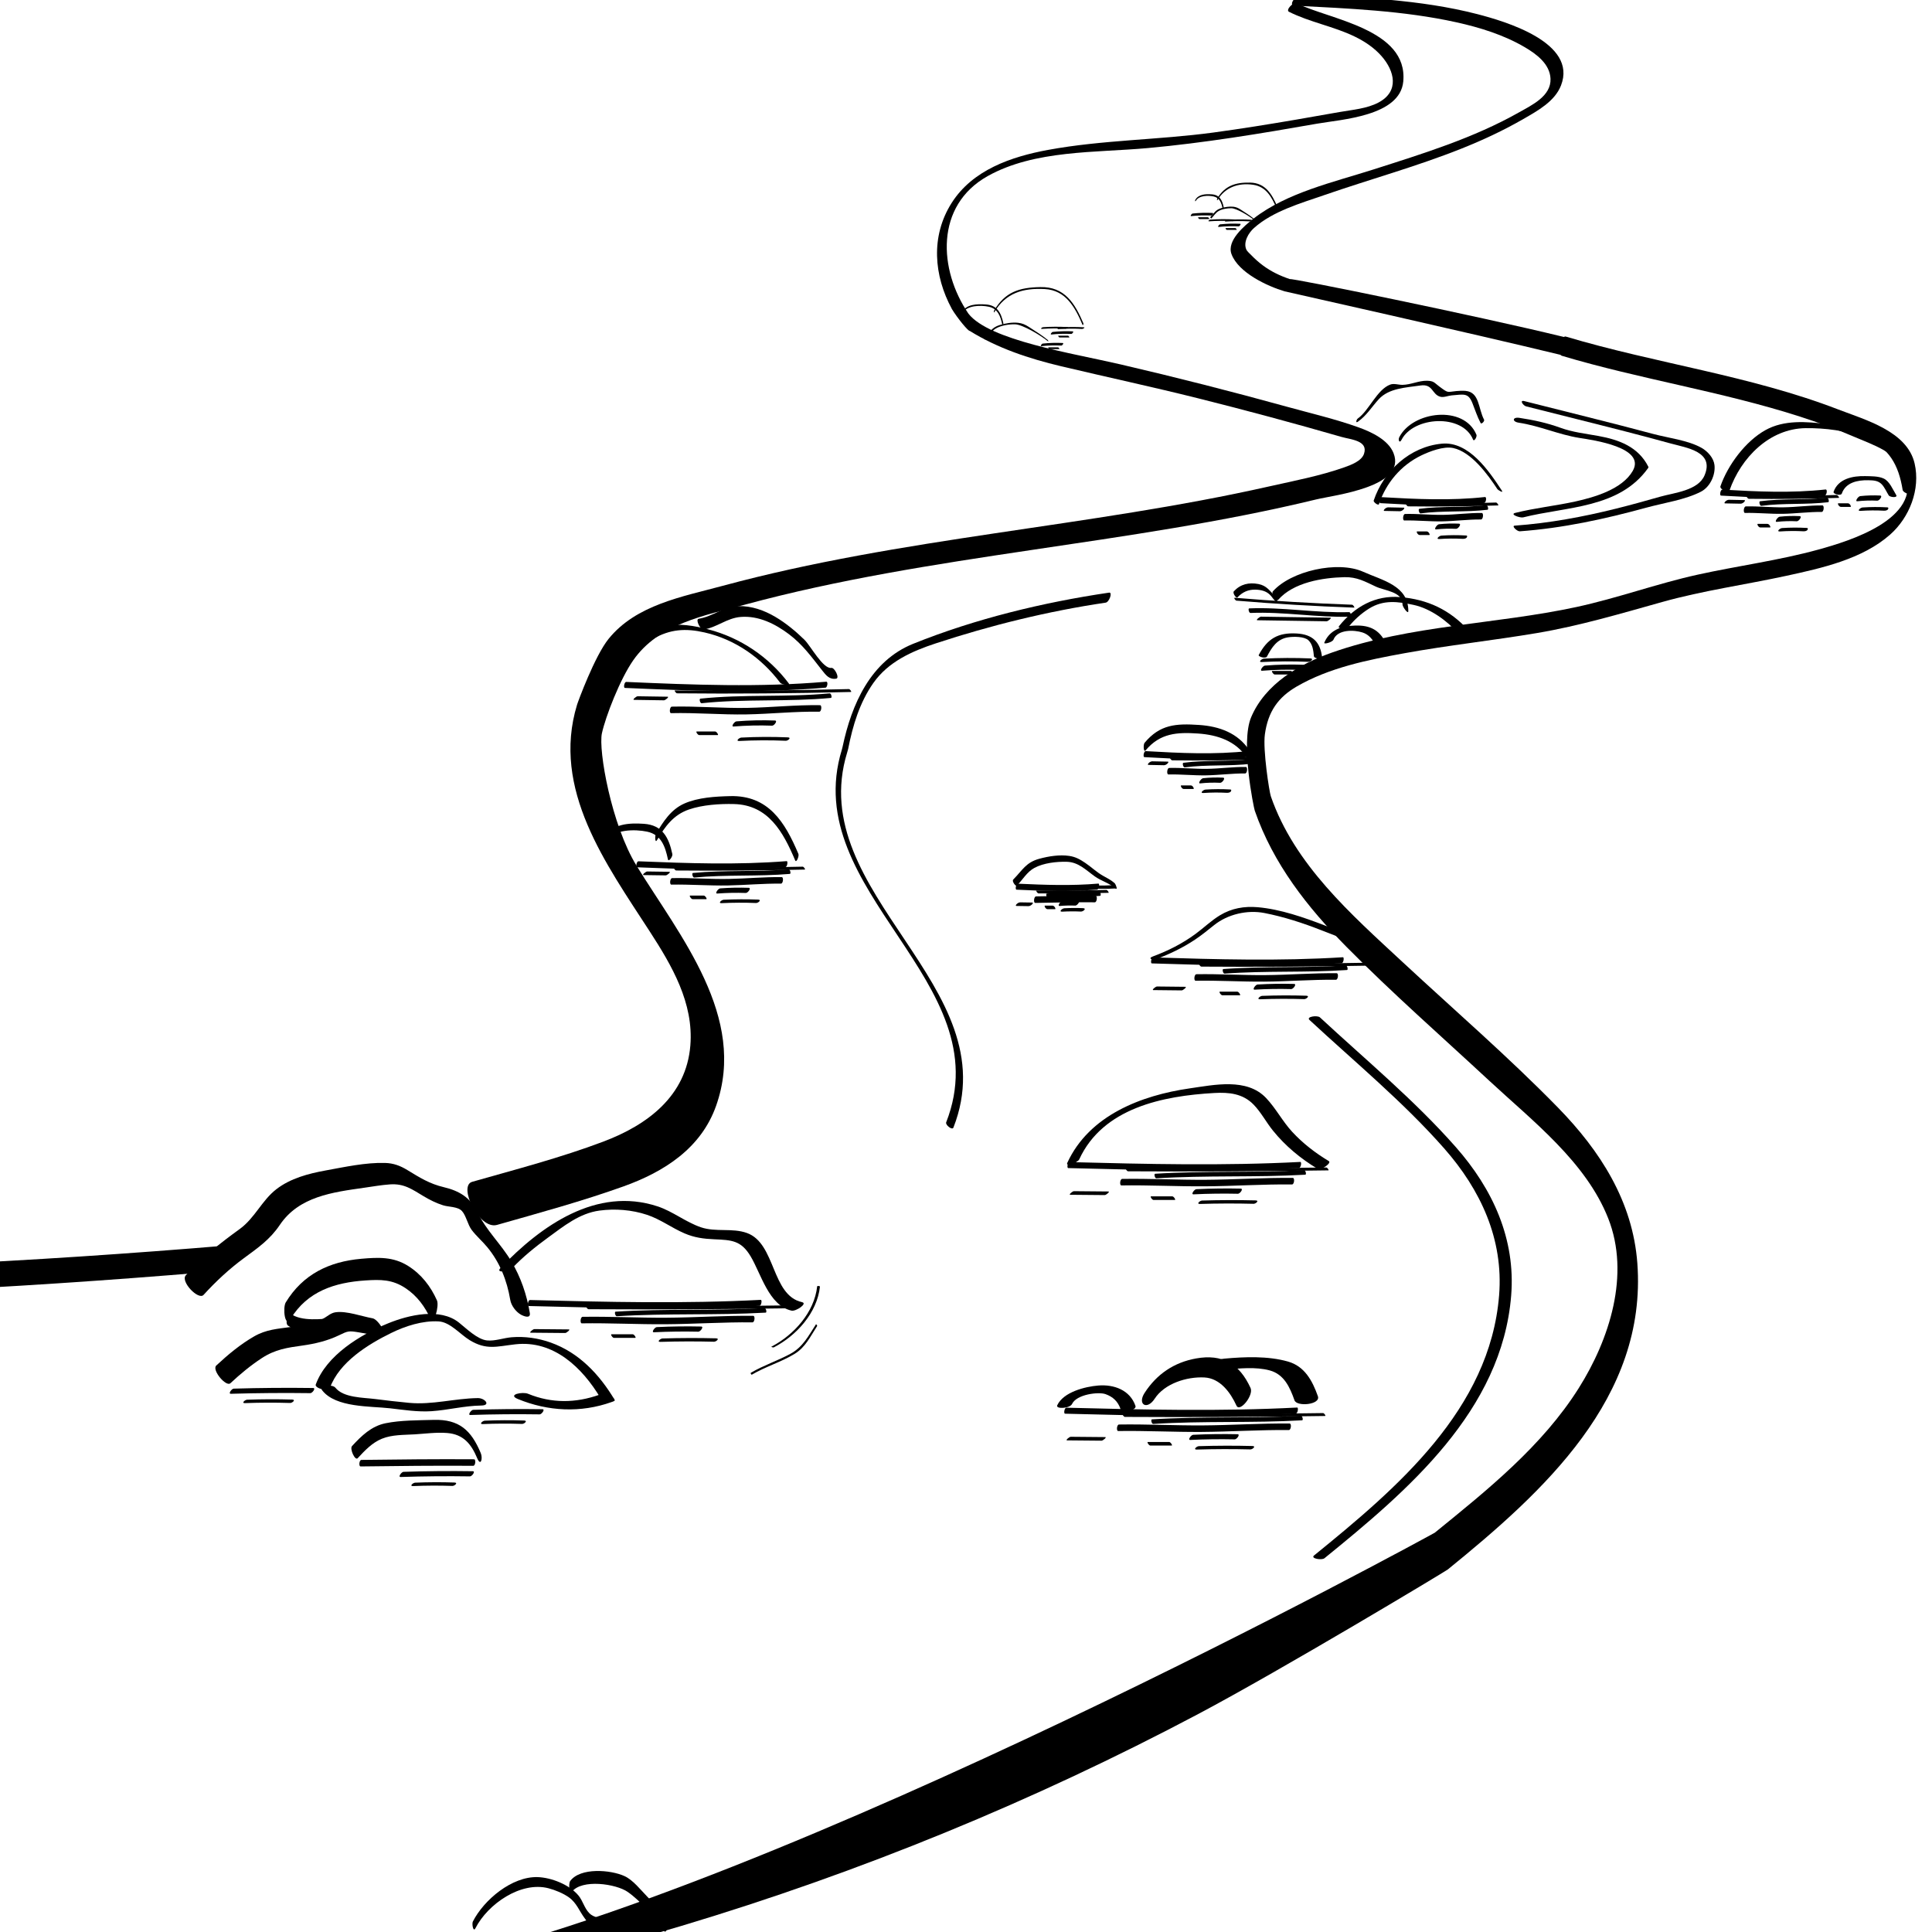 <?xml version="1.0" encoding="utf-8"?>
<!-- Generator: Adobe Illustrator 23.0.1, SVG Export Plug-In . SVG Version: 6.00 Build 0)  -->
<svg version="1.1" xmlns="http://www.w3.org/2000/svg" xmlns:xlink="http://www.w3.org/1999/xlink" x="0px" y="0px"
	 viewBox="0 0 566.93 566.93" enable-background="new 0 0 566.93 566.93" xml:space="preserve">
<g id="Layer_4">
	<path d="M239.792,377.48c-0.825,7.625-6.867,14.279-13.388,17.662c-0.24,0.124,0.503,0.316,0.689,0.219
		c6.604-3.426,12.68-10.091,13.514-17.801C240.63,377.351,239.815,377.265,239.792,377.48L239.792,377.48z"/>
	<path d="M239.417,388.643c-2.235,3.426-3.79,6.638-7.565,8.669c-3.764,2.025-7.837,3.351-11.53,5.528
		c-0.161,0.095,0.145,0.637,0.302,0.544c4.015-2.367,8.566-3.673,12.536-6.095c3.224-1.967,4.614-5.097,6.609-8.156
		C239.869,388.981,239.523,388.481,239.417,388.643L239.417,388.643z"/>
</g>
<g id="Layer_7">
	<g>
		<g>
			<path d="M379.944,0.524c0.145,0-0.095-0.436-0.26-0.436C379.539,0.088,379.779,0.524,379.944,0.524L379.944,0.524z"/>
		</g>
	</g>
	<path d="M447.827,119.244c9.841,2.509,19.706,4.923,29.538,7.463c4.269,1.103,8.531,2.229,12.781,3.401
		c4.76,1.313,13.022,2.376,10.035,9.397c-1.911,4.493-8.929,5.077-13.039,6.253c-4.252,1.216-8.516,2.396-12.807,3.469
		c-9.824,2.456-19.755,4.292-29.862,5.023c-1.025,0.074,0.736,1.712,1.494,1.657c12.644-0.915,24.987-3.607,37.191-6.953
		c5.015-1.375,11.385-2.288,15.997-4.688c2.634-1.371,4.293-4.864,3.944-7.828c-0.243-2.063-1.997-3.999-3.78-5.011
		c-3.949-2.242-9.854-2.92-14.243-4.098c-12.546-3.366-25.174-6.416-37.76-9.625C445.746,117.305,446.965,119.025,447.827,119.244
		L447.827,119.244z"/>
	<path d="M445.671,124.037c6.183,0.931,11.707,3.509,17.84,4.475c3.881,0.612,19.623,2.766,15.583,9.712
		c-3.107,5.341-11.205,7.687-16.749,8.914c-5.869,1.3-11.865,1.898-17.701,3.364c-1.745,0.439,1.427,1.539,2.315,1.316
		c12.842-3.227,28.172-2.567,36.682-14.488c0.098-0.116,0.114-0.242,0.048-0.378c-2.948-5.849-8.585-7.925-14.707-9.033
		c-3.803-0.688-7.464-1.075-11.115-2.404c-3.91-1.424-7.906-2.281-12.016-2.9C443.816,122.309,443.626,123.729,445.671,124.037
		L445.671,124.037z"/>
	<path d="M384.261,299.3c13.277,12.313,27.534,24.078,39.518,37.689c10.714,12.168,17.442,26.63,16.122,43.123
		c-2.68,33.484-30.077,56.663-54.308,76.334c-1.101,0.894,2.262,1.455,3.053,0.812c24.469-19.863,52.095-43.317,54.799-77.114
		c1.33-16.618-5.432-31.262-16.245-43.538c-12.102-13.74-26.468-25.633-39.871-38.063
		C386.595,297.863,383.192,298.309,384.261,299.3L384.261,299.3z"/>
	<path d="M561.829,136.005c-2.184-9.461-14.506-12.804-22.421-15.855c-25.817-9.954-53.51-13.486-79.938-21.385
		c-0.188-0.056-0.375-0.007-0.554,0.115c-26.424-6.437-80.161-17.389-80.404-16.974c-2.833-0.944-5.51-2.217-7.93-4.022
		c-1.204-0.898-2.343-1.904-3.383-2.987c-0.436-0.454-1.234-1.117-1.488-1.698c-0.922-2.112,0.588-4.802,2.277-6.305
		c5.574-4.955,13.709-7.253,20.613-9.645c13.398-4.642,27.105-8.394,40.288-13.652c6.232-2.486,12.32-5.324,18.134-8.678
		c4.115-2.374,9.213-5.139,11.041-9.843c4.883-12.564-16.28-18.794-24.624-20.946c-16.662-4.296-34.42-4.883-51.523-5.784
		c-1.392-0.073-4.085,3.205-2.097,3.31c15.77,0.831,32.014,1.46,47.479,4.87c6.936,1.529,14.01,3.72,20.165,7.342
		c3.386,1.992,7.346,4.9,7.522,9.243c0.206,5.073-5.42,7.701-9.236,9.859c-13.388,7.57-28.211,12.118-42.786,16.778
		c-11.555,3.695-25.325,6.77-35.064,14.355c-2.717,2.116-7.994,6.512-6.525,10.469c2.027,5.461,10.533,9.419,15.603,10.922
		c0.238,0.071,54.555,12.219,80.935,18.629c0.103,0.125,0.221,0.226,0.374,0.272c23.066,6.895,46.998,10.483,69.927,17.862
		c5.332,1.716,10.601,3.638,15.745,5.859c5.355,2.312,13.14,4.733,15.231,10.797c4.626,13.42-16.428,19.83-25.564,22.347
		c-11.673,3.216-23.707,4.774-35.515,7.384c-11.977,2.648-23.521,6.891-35.515,9.478c-23.656,5.101-48.739,5.287-71.705,13.355
		c-9.586,3.368-19.629,9.212-23.756,19c-3.162,7.5,0.762,26.521,1.066,27.399c5.387,15.559,15.439,28.357,26.89,39.948
		c13.466,13.632,27.947,26.329,41.984,39.366c12.664,11.762,28.305,23.763,34.841,40.325c6.515,16.51,0.378,35.497-8.639,49.812
		c-10.723,17.021-26.821,29.903-42.253,42.433c-0.211,0.172-191.253,104.917-297.249,127.336
		c-30.301,6.409-60.94,11.069-91.77,14.01c-2.38,0.227-2.478,1.474-0.965,3.011c1.696,1.722,5.624,2.788,7.998,2.562
		c109.137-10.412,215.809-42.437,312.683-93.771c24.37-12.914,72.417-41.783,73.122-42.356
		c27.93-22.678,58.556-50.349,55.621-89.884c-1.346-18.125-10.893-32.963-23.294-45.659c-14.52-14.866-30.372-28.563-45.595-42.702
		c-15.114-14.038-31.711-28.571-38.654-48.624c-0.465-1.342-2.376-13.657-1.753-18.183c0.917-6.667,3.866-10.863,9.323-14.034
		c9.558-5.554,20.868-7.82,31.617-9.777c12.911-2.351,25.972-3.741,38.909-5.925c12.574-2.123,24.571-5.709,36.824-9.133
		c11.987-3.349,24.305-5.042,36.448-7.681c10.317-2.242,22.198-4.874,30.338-12.061
		C560.337,151.846,563.579,143.583,561.829,136.005z"/>
	<g>
		<path d="M289.852,51.661c13.772-7.699,31.679-6.819,46.931-8.207c16.667-1.517,33.19-4.258,49.664-7.156
			c7.172-1.262,24.388-2.193,25.332-12.39c1.43-15.438-21.759-18.169-31.338-22.966c-0.891-0.446-3.262,1.989-2.207,2.517
			c6.174,3.092,13.067,4.254,19.261,7.254c2.969,1.438,5.745,3.288,7.93,5.782c3.777,4.31,5.282,10.263-0.872,13.567
			c-3.43,1.841-7.775,2.158-11.55,2.828c-4.201,0.745-8.402,1.487-12.607,2.207c-8.085,1.383-16.184,2.689-24.312,3.791
			c-16.118,2.185-32.616,2.157-48.606,5.113c-10.753,1.988-22.059,5.854-28.218,15.541c-6.237,9.809-5.201,21.41,0.029,31.059
			c-0.004,0.002-0.009,0.003-0.013,0.004c1.723,2.853,4.907,6.658,5.284,6.496c8.203,5.085,17.324,8.118,26.806,10.37
			c13.386,3.179,26.834,6.063,40.184,9.405c14.109,3.532,28.155,7.314,42.13,11.343c2.68,0.773,7.894,1.038,6.578,4.95
			c-0.711,2.112-3.759,3.246-5.692,3.935c-7.082,2.524-14.814,3.981-22.137,5.632c-53.052,11.957-107.807,14.956-160.391,29.179
			c-11.841,3.203-25.354,5.535-33.451,15.555c-4.082,5.052-8.985,18.446-9.254,19.326c-7.571,24.812,8.536,46.768,21.311,66.498
			c6.527,10.081,12.953,21.025,11.932,33.515c-1.209,14.798-12.537,23.28-25.492,28.172c-12.531,4.731-25.663,8.153-38.532,11.815
			c-4.215,1.199,2.036,14.137,7.285,12.644c12.41-3.531,24.963-6.944,37.118-11.299c11.945-4.28,22.771-11.185,27.182-23.656
			c9.212-26.041-10.596-49.763-23.334-70.423c-7.396-11.995-11.259-33.945-10.177-38.882s5.298-15.838,9.181-21.41
			c7.521-10.791,20.887-13.123,32.842-16.357c27.426-7.418,55.549-11.778,83.614-15.96c28.121-4.191,56.33-8.197,83.989-14.905
			c5.375-1.303,26.61-3.657,22.665-13.597c-1.551-3.909-6.546-6.21-10.213-7.53c-6.811-2.451-13.996-4.116-20.972-6.045
			c-16.199-4.479-32.49-8.625-48.859-12.436c-14.242-3.316-38.56-7.066-44.685-14.892C275.4,79.166,274.326,60.341,289.852,51.661z"
			/>
		<path d="M67.243,365.438c-58.281,4.889-116.756,7.764-175.247,7.964c-2.534,0.009-5.374,2.205-6.894,4.079
			c-0.923,1.139-2.397,3.807,0.218,3.798c58.491-0.2,116.966-3.075,175.247-7.964c2.606-0.219,5.282-2.091,6.894-4.079
			C68.269,368.24,69.923,365.213,67.243,365.438z"/>
	</g>
	<path d="M325.465,173.902c-19.428,2.866-39.319,7.686-57.511,15.017c-12.487,5.032-18.071,17.759-20.705,30.224
		c-0.097,0.445-0.16,0.668-0.218,0.857c-12.823,41.789,46.807,68.013,30.619,109.345c-0.293,0.747,1.777,2.42,2.125,1.533
		c16.305-41.63-43.938-68.491-31.181-110.065c0.066-0.215,0.273-0.937,0.299-1.07c1.318-6.787,3.372-13.611,7.389-19.328
		c4.368-6.214,11.27-9.305,18.273-11.609c16.164-5.321,33.067-9.481,49.897-11.963C325.516,176.685,326.533,173.745,325.465,173.902
		z"/>
</g>
<g id="Layer_3">
	<path d="M59.73,379.981c3.609-3.961,7.514-7.595,11.833-10.776c4.101-3.02,7.649-5.456,10.531-9.74
		c5.633-8.37,15.468-9.605,24.743-10.926c2.514-0.358,5.06-0.812,7.593-0.99c4.151-0.291,6.452,1.423,9.894,3.482
		c1.798,1.076,3.68,2.016,5.681,2.648c1.766,0.558,4.309,0.349,5.554,1.689c1.19,1.282,1.708,4.039,2.857,5.554
		c1.375,1.813,3.125,3.298,4.573,5.049c3.678,4.447,5.795,9.803,6.739,15.46c0.28,1.677,1.643,3.5,3.122,4.337
		c0.76,0.431,2.924,1.332,2.62-0.493c-0.895-5.364-2.629-10.45-5.415-15.137c-3.052-5.133-7.344-9.015-9.922-14.39
		c-2.078-4.334-5.364-6.302-9.865-7.371c-4.253-1.01-7.035-2.786-10.727-5.032c-2.095-1.275-4.059-2.02-6.559-2.09
		c-5.708-0.159-11.846,1.194-17.452,2.213c-5.032,0.915-10.293,2.303-14.415,5.481c-4.312,3.325-6.299,8.462-10.811,11.727
		c-5.712,4.134-11.011,8.312-15.781,13.547C52.867,376.04,58.237,381.618,59.73,379.981L59.73,379.981z"/>
	<path d="M85.315,386.948c4.889-8.026,12.936-10.618,21.877-11.209c4.485-0.297,7.969-0.333,11.906,2.328
		c3.319,2.243,5.634,5.373,7.246,9c0.918,2.066,2.601-3.848,1.877-5.476c-1.834-4.128-4.612-7.697-8.47-10.119
		c-4.357-2.735-8.718-2.53-13.695-2.098c-9.469,0.822-17.182,4.555-22.209,12.809C82.943,383.666,83.527,389.883,85.315,386.948
		L85.315,386.948z"/>
	<path d="M84.481,388.97c3.571,2.58,9.349,1.751,13.468,1.464c1.131-0.079,1.256-3.739,0.34-3.675
		c-3.885,0.271-9.721,1.14-13.093-1.297C84.363,384.861,83.608,388.339,84.481,388.97L84.481,388.97z"/>
	<path d="M67.61,405.898c2.882-2.684,5.913-5.21,9.214-7.368c3.923-2.564,7.467-3.073,11.986-3.7
		c3.636-0.504,7.344-1.396,10.643-2.995c2.683-1.3,2.88-1.362,5.932-0.85c2.183,0.366,4.36,0.773,6.539,1.16
		c2.422,0.43-0.855-4.988-2.571-5.293c-3.161-0.562-7.603-2.221-10.842-1.784c-1.576,0.212-2.503,1.319-3.909,1.994
		c-2.69,1.292-6.331,1.926-9.259,2.332c-3.929,0.545-7.234,0.73-10.747,2.744c-4.06,2.328-7.719,5.384-11.132,8.562
		C62.071,401.998,66.346,407.075,67.61,405.898L67.61,405.898z"/>
	<path d="M96.816,407.257c2.753-7.546,11.1-12.736,18-16.114c4.183-2.048,9.171-3.65,13.885-3.388
		c3.392,0.188,6.293,3.787,9.153,5.522c4.894,2.968,7.885,1.827,13.351,1.204c11.253-1.284,19.669,6.833,25.019,15.783
		c0.675,1.129,4.642,1.355,4.123,0.487c-4.432-7.413-10.407-13.801-18.706-16.772c-3.677-1.316-7.604-1.886-11.498-1.572
		c-2.374,0.192-4.908,1.179-7.257,0.929c-2.799-0.298-6.003-3.465-8.195-5.221c-5.544-4.439-14.744-2.272-20.835,0.22
		c-8.103,3.316-18.069,9.357-21.202,17.943C92.26,407.352,96.355,408.519,96.816,407.257L96.816,407.257z"/>
	<path d="M94.567,408.018c4.022,5.081,14.109,4.578,19.865,5.234c4.007,0.457,8.149,1.123,12.192,0.851
		c4.92-0.33,9.602-1.594,14.592-1.661c2.948-0.039,1.038-2.21-1.002-2.183c-6.79,0.091-13.387,2.036-20.143,1.395
		c-3.349-0.318-6.693-0.698-10.03-1.127c-3.428-0.441-9.257-0.331-11.626-3.323C97.565,406.131,93.322,406.446,94.567,408.018
		L94.567,408.018z"/>
	<path d="M151.967,410.532c8.845,3.638,18.44,4.121,27.489,0.894c2.702-0.963-2.098-2.674-3.501-2.174
		c-7.009,2.5-14.068,2.595-21.014-0.263C153.347,408.335,148.769,409.217,151.967,410.532L151.967,410.532z"/>
	<path d="M139.51,565.826c3.617-7.098,13.337-13.865,21.476-11.721c1.911,0.503,4.307,1.473,5.982,2.679
		c2.261,1.627,3.034,4.033,4.605,6.117c0.537,0.712,0.942,1.427,1.691,1.969c1.302,0.944,2.872,0.555,4.179,1.4
		c0.655,0.423,1.043-2.204,0.351-2.651c-1.665-1.076-3.382-0.708-4.893-2.243c-1.425-1.447-1.855-3.576-3.147-5.141
		c-2.61-3.163-7.952-5.299-12.029-5.412c-7.498-0.209-15.707,6.635-18.971,13.04C138.424,564.508,138.853,567.114,139.51,565.826
		L139.51,565.826z"/>
	<path d="M167.781,555.178c2.904-3.884,13.026-2.381,16.404-0.017c4.043,2.829,7.808,7.499,10.669,11.451
		c0.771,1.065,1.479-2.359,0.924-3.125c-1.784-2.464-3.718-4.764-5.849-6.938c-1.928-1.968-4.167-4.883-6.684-6.029
		c-4.095-1.863-12.918-2.576-15.914,1.431C166.774,552.696,167.04,556.169,167.781,555.178L167.781,555.178z"/>
	<path d="M104.959,427.899c2.069-2.233,4.237-4.547,7.111-5.717c2.995-1.219,6.439-1.092,9.62-1.285
		c3.124-0.189,6.399-0.65,9.527-0.395c4.729,0.386,7.044,3.163,8.809,7.387c1.068,2.556,1.699,0.063,1.045-1.5
		c-2.792-6.682-6.33-9.956-13.821-9.735c-4.561,0.135-9.623,0.073-14.099,0.983c-4.187,0.851-7.051,3.673-9.85,6.694
		C102.545,425.147,104.197,428.721,104.959,427.899L104.959,427.899z"/>
	<path d="M150.317,372.108c3.185-3.326,6.713-6.193,10.429-8.9c4.656-3.391,9.272-7.181,15.163-7.972
		c4.627-0.621,9.527-0.227,13.956,1.243c3.955,1.312,7.233,3.829,11.031,5.458c2.88,1.235,5.589,1.59,8.692,1.721
		c5.175,0.22,7.872,0.358,10.646,4.951c3.087,5.11,5.347,14.511,12.049,15.989c1.256,0.277,4.818-2.103,3.071-2.488
		c-9.058-1.997-7.637-17.21-16.161-20.294c-4.304-1.557-9.108-0.192-13.487-1.671c-4.494-1.518-8.234-4.663-12.769-6.154
		c-17.884-5.878-34.171,5.668-46.058,18.083C145.248,373.777,149.437,373.027,150.317,372.108L150.317,372.108z"/>
	<path d="M192.797,246.521c2.377-4.024,4.812-7.417,9.381-8.986c3.992-1.37,9.05-1.7,13.207-1.593
		c10.068,0.259,14.428,8.183,17.963,16.552c0.347,0.822,1.198-1.307,0.94-1.92c-3.96-9.376-8.809-17.234-20.021-16.96
		c-4.359,0.106-9.427,0.399-13.444,2.171c-3.951,1.743-6.23,5.337-8.347,8.922C192.161,245.24,192.174,247.576,192.797,246.521
		L192.797,246.521z"/>
	<path d="M178.047,246.812c1.973-3.549,8.365-3.503,11.839-2.769c4.157,0.878,5.32,4.386,6.112,8.115
		c0.197,0.925,1.446-0.828,1.3-1.517c-1.042-4.904-2.907-8.531-8.358-8.902c-4.303-0.292-9.324-0.063-11.635,4.093
		C176.804,246.734,177.318,248.124,178.047,246.812L178.047,246.812z"/>
	<path d="M291.766,91.618c3.36-5.643,8.409-7.144,14.811-6.795c6.204,0.338,8.908,5.384,11.109,10.557
		c0.087,0.206,0.3-0.327,0.235-0.48c-2.535-5.958-5.53-10.781-12.597-10.657c-6.323,0.111-10.381,1.453-13.638,6.922
		C291.607,91.298,291.609,91.882,291.766,91.618L291.766,91.618z"/>
	<path d="M282.345,91.963c1.34-2.41,5.404-2.457,7.784-1.958c2.687,0.563,3.462,2.828,3.974,5.24
		c0.049,0.231,0.362-0.207,0.325-0.379c-0.646-3.039-1.773-5.3-5.159-5.53c-2.563-0.174-5.719-0.118-7.11,2.382
		C282.035,91.943,282.163,92.291,282.345,91.963L282.345,91.963z"/>
	<path d="M314.577,411.994c1.332-2.855,7.766-3.62,9.807-2.903c2.218,0.779,3.668,2.159,4.435,4.394
		c0.487,1.418,4.81,0.336,4.378-0.923c-1.603-4.671-6.308-6.369-10.925-5.99c-3.878,0.318-10.221,1.911-12.028,5.785
		C309.682,413.561,313.964,413.308,314.577,411.994L314.577,411.994z"/>
	<path d="M338.815,410.462c2.915-4.491,9.432-6.514,14.583-6.26c4.621,0.227,7.658,4.377,9.432,8.263
		c0.966,2.117,5.107-3.037,4.135-5.167c-3.278-7.181-8.326-10.047-16.005-8.669c-6.457,1.159-11.52,4.605-15.076,10.086
		C333.656,412.147,336.598,413.878,338.815,410.462L338.815,410.462z"/>
	<path d="M359.432,401.927c4.179-0.377,9.082-0.906,13.169,0.213c4.217,1.154,5.909,4.952,7.256,8.771
		c0.689,1.955,7.745,1.295,6.867-1.195c-1.607-4.558-3.884-8.786-8.766-10.176c-5.875-1.673-12.67-1.402-18.682-0.859
		C355.073,399.06,355.121,402.316,359.432,401.927L359.432,401.927z"/>
	<path d="M298.386,259.89c1.714-1.745,2.958-4.03,5.153-5.212c2.695-1.452,6.49-1.872,9.508-1.792
		c3.415,0.09,5.603,2.423,8.212,4.284c1.931,1.377,4.195,1.922,6.035,3.504c0.794,0.683,0.139-1.219-0.255-1.558
		c-1.078-0.927-2.109-1.42-3.352-2.117c-1.918-1.075-3.488-2.628-5.272-3.818c-1.528-1.02-2.792-1.745-4.671-2.022
		c-2.808-0.414-5.972,0.085-8.723,0.827c-3.968,1.07-4.927,3.298-7.7,6.12C296.859,258.576,298.06,260.221,298.386,259.89
		L298.386,259.89z"/>
	<path d="M289.06,99.616c1.048-1.067,1.835-2.423,3.125-3.204c1.503-0.909,3.899-1.285,5.645-1.249
		c2.252,0.047,7.637,3.294,9.691,4.992c0.203,0.168,0.037-0.306-0.064-0.39c-1.671-1.382-3.725-2.654-5.523-3.815
		c-1.049-0.677-1.942-1.094-3.2-1.23c-1.715-0.185-3.741,0.146-5.4,0.663c-2.334,0.727-2.89,2.105-4.541,3.785
		C288.678,99.288,288.979,99.699,289.06,99.616L289.06,99.616z"/>
	<path d="M357.247,58.721c2.243-3.733,6.06-5.112,10.399-4.516c3.938,0.54,5.564,3.681,6.998,7.053
		c0.087,0.206,0.3-0.327,0.235-0.48c-1.609-3.782-3.52-7.099-8.032-7.194c-4.354-0.092-7.415,0.914-9.68,4.684
		C357.087,58.4,357.089,58.984,357.247,58.721L357.247,58.721z"/>
	<path d="M350.923,58.919c0.883-1.588,3.614-1.603,5.179-1.275c1.797,0.378,2.31,1.893,2.653,3.506
		c0.049,0.231,0.362-0.207,0.325-0.379c-0.438-2.06-1.208-3.59-3.501-3.746c-1.76-0.12-3.889-0.063-4.841,1.648
		C350.612,58.899,350.741,59.247,350.923,58.919L350.923,58.919z"/>
	<path d="M355.456,64.104c0.706-0.718,1.235-1.631,2.104-2.157c1.009-0.611,2.618-0.863,3.791-0.839
		c1.523,0.032,5.119,2.207,6.5,3.35c0.203,0.168,0.037-0.306-0.064-0.39c-1.122-0.928-2.499-1.771-3.705-2.556
		c-0.717-0.466-1.328-0.758-2.191-0.851c-1.157-0.124-2.525,0.099-3.644,0.448c-1.57,0.49-1.947,1.418-3.057,2.548
		C355.075,63.775,355.375,64.187,355.456,64.104L355.456,64.104z"/>
	<path d="M181.96,194.58c3.011-2.621,6.187-5.076,9.649-7.079c5.038-2.915,9.6-3.179,15.162-1.91
		c8.979,2.048,16.655,7.463,22.166,14.748c0.453,0.599,3.141,1.011,2.514,0.182c-5.888-7.783-14.141-13.371-23.604-15.838
		c-3.985-1.039-8.624-1.883-12.715-0.938c-5.884,1.359-11.268,5.873-15.703,9.733C178.839,193.993,181.327,195.13,181.96,194.58
		L181.96,194.58z"/>
	<path d="M206.464,184.729c3.913-0.608,6.83-3.371,10.887-3.692c5.237-0.414,10.092,1.999,14.161,5.064
		c4.037,3.04,6.651,6.708,9.721,10.596c1.142,1.446,2.142,2.789,4.155,2.451c1.071-0.18-0.495-3.32-1.434-3.162
		c-2.421,0.406-6.122-6.512-7.872-8.223c-2.588-2.53-5.443-4.904-8.566-6.744c-3.275-1.93-6.963-3.243-10.805-3.16
		c-4.406,0.095-7.498,3.057-11.681,3.707C203.965,181.733,205.517,184.876,206.464,184.729L206.464,184.729z"/>
	<path d="M363.107,175.321c1.436-1.55,3.169-2.356,5.313-2.295c1.546,0.044,3.061,0.369,4.211,1.485
		c0.588,0.57,0.954,1.263,1.549,1.822c0.984,0.924,0.6-0.828,0.115-1.283c-1.745-1.639-2.509-3.192-5.051-3.678
		c-2.763-0.527-5.236,0.04-7.178,2.136C361.597,174.016,362.789,175.664,363.107,175.321L363.107,175.321z"/>
	<path d="M371.764,192.678c1.423-2.685,2.944-5.142,6.185-5.658c1.67-0.266,4.813-0.261,5.989,0.852
		c1.278,1.21,1.452,3.041,1.618,4.675c0.078,0.77,2.457,0.959,2.406,0.454c-0.472-4.633-2.835-6.856-7.489-7.114
		c-5.462-0.303-8.562,1.519-11.114,6.337C369.128,192.658,371.397,193.372,371.764,192.678L371.764,192.678z"/>
	<path d="M391.304,187.678c1.221-3.039,6.058-2.876,8.504-2.086c1.938,0.626,2.923,2.021,3.88,3.736
		c0.405,0.727,3.043-0.587,2.674-1.249c-2.307-4.137-5.737-4.835-10.276-4.418c-3.286,0.302-6.212,1.779-7.486,4.951
		C388.392,189.131,390.972,188.506,391.304,187.678L391.304,187.678z"/>
	<path d="M375.086,175.993c4.483-5.092,12.966-6.471,19.395-6.627c3.732-0.091,6.069,1.29,9.312,2.799
		c2.546,1.185,7.801,1.443,7.756,5.168c-0.009,0.771,1.694,3.025,1.705,2.038c0.091-7.52-7.585-9.05-13.245-11.591
		c-7.44-3.339-21.212-0.248-26.519,5.78C372.966,174.154,374.476,176.686,375.086,175.993L375.086,175.993z"/>
	<path d="M395.793,183.872c1.643-2.044,3.673-3.86,5.903-5.263c4.265-2.683,8.492-2.107,13.128-1.102
		c4.966,1.076,9.738,4.615,13.165,8.381c0.66,0.725,3.605-0.189,2.941-0.919c-5.485-6.029-12.012-9.092-20.061-9.757
		c-7.28-0.602-13.35,2.809-17.896,8.465C392.168,184.676,395.221,184.584,395.793,183.872L395.793,183.872z"/>
	<path d="M336.162,220.204c4.251-5.085,9.237-5.384,15.454-4.953c5.608,0.389,11.009,2.169,14.23,7.052
		c0.539,0.817,1.154-1.528,0.767-2.115c-3.363-5.099-8.803-7.053-14.723-7.454c-6.832-0.463-11.514-0.155-16.022,5.238
		C335.429,218.501,335.562,220.922,336.162,220.204L336.162,220.204z"/>
	<path d="M404.644,147.94c2.092-6.226,6.455-11.419,12.413-14.295c2.465-1.19,6.574-2.767,9.351-2.181
		c5.346,1.127,10.203,7.826,12.963,12.026c0.244,0.371,1.878,1.293,1.361,0.506c-3.823-5.82-9.698-14.53-17.596-13.809
		c-9.393,0.858-17.107,7.979-20.033,16.691C402.948,147.337,404.468,148.462,404.644,147.94L404.644,147.94z"/>
	<path d="M339.189,281.469c4.05-1.496,7.899-3.356,11.496-5.754c1.967-1.311,3.775-2.804,5.622-4.274
		c3.995-3.178,9.706-4.501,14.727-3.524c5.69,1.107,11.328,2.941,16.718,5.062c5.083,2.001,11.709,4.122,15.038,8.639
		c0.416,0.565,2.717-0.216,2.225-0.883c-3.552-4.82-10.804-7.073-16.171-9.135c-6.2-2.382-13.088-4.8-19.761-5.383
		c-3.949-0.345-7.669,0.293-11.086,2.359c-2.577,1.558-4.745,3.688-7.163,5.464c-3.865,2.84-8.048,4.963-12.538,6.621
		C336.725,281.24,338.172,281.845,339.189,281.469L339.189,281.469z"/>
	<path d="M507.487,143.973c3.375-9.686,11.766-18.223,22.397-18.335c5.702-0.06,11.937,0.718,17.256,2.796
		c7.188,2.809,10.003,8.052,11.176,15.327c0.148,0.919,2.834,1.819,2.692,0.937c-0.944-5.856-2.56-10.67-7.469-14.318
		c-5.039-3.745-11.377-5.189-17.491-5.945c-5.944-0.735-12.511-1.262-17.954,1.757c-5.894,3.269-11.07,10.264-13.238,16.485
		C504.535,143.597,507.203,144.789,507.487,143.973L507.487,143.973z"/>
	<path d="M540.468,144.823c1.139-3.268,4.622-3.96,7.724-3.901c1.535,0.029,2.924,0.06,4.009,1.211
		c0.815,0.864,1.393,2.221,2.025,3.228c0.372,0.593,2.755,0.786,2.2-0.099c-0.979-1.561-1.907-4-3.644-4.828
		c-1.557-0.742-3.812-0.683-5.465-0.723c-3.618-0.088-7.926,0.759-9.264,4.602C537.82,144.98,540.198,145.598,540.468,144.823
		L540.468,144.823z"/>
	<path d="M411.256,129.074c3.51-6.86,17.836-7.778,20.999-0.089c0.314,0.763,1.221-0.859,0.998-1.401
		c-3.639-8.849-18.727-6.954-22.649,0.711C410.202,129.079,410.663,130.231,411.256,129.074L411.256,129.074z"/>
	<path d="M398.458,123.753c2.594-1.835,4.013-4.292,6.124-6.599c2.976-3.252,7.915-3.4,12.209-4.032
		c3.728-0.549,3.34,2.575,5.818,3.29c1.032,0.298,2.352-0.301,3.345-0.385c3.655-0.308,4.887-0.795,6.111,2.26
		c0.798,1.991,1.393,3.923,2.406,5.839c0.251,0.475,1.239-0.55,1.019-0.966c-1.736-3.285-1.294-8.061-5.403-8.453
		c-0.911-0.087-1.841-0.034-2.75,0.049c-2.795,0.255-2.169,0.756-5.059-1.397c-1.419-1.056-1.498-1.592-3.574-1.63
		c-2.396-0.044-4.721,1.183-7.185,1.205c-1.116,0.01-2.46-0.484-3.54-0.09c-3.901,1.426-6.244,7.632-9.537,9.961
		C398.019,123.103,397.692,124.294,398.458,123.753L398.458,123.753z"/>
	<path d="M316.692,340.204c6.958-15.103,24.549-18.63,39.646-19.474c4.28-0.239,8.357,0.151,11.523,3.41
		c2.204,2.269,3.693,5.179,5.68,7.633c3.656,4.518,8.108,8.207,13.078,11.195c0.976,0.587,4.235-1.701,3.309-2.258
		c-3.95-2.375-7.579-5.167-10.72-8.558c-2.868-3.098-4.817-6.946-7.714-9.982c-5.651-5.923-15.151-3.836-22.366-2.798
		c-14.272,2.054-29.522,7.922-35.94,21.854C312.587,342.528,316.246,341.173,316.692,340.204L316.692,340.204z"/>
	<path d="M298.298,261.072c7.884,0.366,15.744,0.652,23.619-0.03c0.605-0.052,0.812-1.796,0.398-1.76
		c-7.874,0.682-15.736,0.396-23.619,0.03C298.114,259.285,297.824,261.05,298.298,261.072L298.298,261.072z"/>
	<path d="M322.391,260.806c1.727,0.04,3.45,0.005,5.174-0.1c0.291-0.018-0.461-0.982-0.873-0.957
		c-1.662,0.101-3.323,0.131-4.987,0.092C321.198,259.83,322.029,260.798,322.391,260.806L322.391,260.806z"/>
	<path d="M304.757,262.161c6.836,0.067,13.669,0.01,20.503-0.17c0.267-0.007-0.29-0.86-0.629-0.851
		c-6.834,0.181-13.667,0.237-20.503,0.17C303.872,261.307,304.417,262.157,304.757,262.161L304.757,262.161z"/>
	<path d="M307.579,263.543c5.068-0.543,10.17-0.179,15.242-0.666c0.386-0.037,0.09-1.386-0.385-1.341
		c-5.072,0.486-10.174,0.123-15.242,0.666C306.806,262.244,307.106,263.594,307.579,263.543L307.579,263.543z"/>
	<path d="M303.789,264.955c5.792-0.114,11.681-0.232,17.471-0.182c0.654,0.006,0.825-1.908,0.237-1.913
		c-5.79-0.05-11.679,0.069-17.471,0.182C303.366,263.055,303.212,264.966,303.789,264.955L303.789,264.955z"/>
	<path d="M310.976,265.848c1.515-0.13,3.028-0.165,4.547-0.106c0.594,0.023,1.708-1.477,0.835-1.511
		c-1.519-0.06-3.033-0.024-4.547,0.106C311.22,264.388,310.142,265.92,310.976,265.848L310.976,265.848z"/>
	<path d="M307.397,266.795c0.728,0,1.456,0,2.184,0c0.278,0,0.008-0.496-0.048-0.578c-0.15-0.22-0.407-0.476-0.691-0.476
		c-0.728,0-1.456,0-2.184,0c-0.278,0-0.008,0.496,0.048,0.578C306.855,266.539,307.112,266.795,307.397,266.795L307.397,266.795z"/>
	<path d="M311.713,267.518c1.828-0.101,3.654-0.11,5.482-0.027c0.656,0.03,1.765-0.947,0.612-0.999
		c-1.829-0.083-3.654-0.074-5.482,0.027C311.687,266.555,310.564,267.582,311.713,267.518L311.713,267.518z"/>
	<path d="M298.283,265.843c1.174,0.019,2.348,0.038,3.522,0.056c0.375,0.006,0.801-0.266,1.055-0.524
		c0.134-0.135,0.416-0.525,0.031-0.531c-1.174-0.019-2.348-0.038-3.522-0.056c-0.375-0.006-0.801,0.266-1.055,0.524
		C298.18,265.447,297.897,265.837,298.283,265.843L298.283,265.843z"/>
	<path d="M313.469,342.768c22.568,0.587,45.148,1.126,67.707-0.048c0.601-0.031,0.829-1.782,0.398-1.76
		c-22.558,1.174-45.139,0.635-67.707,0.048C313.28,340.993,313.003,342.756,313.469,342.768L313.469,342.768z"/>
	<path d="M331.026,343.707c19.592,0.116,39.184,0.026,58.775-0.272c0.263-0.004-0.29-0.856-0.629-0.851
		c-19.59,0.298-39.182,0.388-58.775,0.272C330.14,342.855,330.686,343.705,331.026,343.707L331.026,343.707z"/>
	<path d="M339.345,345.77c14.55-0.925,29.14-0.232,43.694-1.063c0.375-0.021,0.097-1.368-0.385-1.341
		c-14.554,0.832-29.143,0.138-43.694,1.063C338.584,344.453,338.865,345.8,339.345,345.77L339.345,345.77z"/>
	<path d="M329.06,347.854c8.169-0.127,16.33,0.317,24.499,0.262c8.532-0.058,17.049-0.64,25.584-0.554
		c0.653,0.007,0.826-1.907,0.237-1.913c-8.535-0.086-17.051,0.504-25.584,0.554c-8.169,0.047-16.329-0.39-24.499-0.262
		C328.638,345.951,328.481,347.863,329.06,347.854L329.06,347.854z"/>
	<path d="M350.223,350.469c4.344-0.208,8.688-0.264,13.036-0.169c0.595,0.013,1.704-1.492,0.835-1.511
		c-4.348-0.095-8.692-0.039-13.036,0.169C350.464,348.986,349.374,350.51,350.223,350.469L350.223,350.469z"/>
	<path d="M338.492,352.119c2.087,0,4.174,0,6.261,0c0.339,0-0.319-1.055-0.739-1.055c-2.087,0-4.174,0-6.261,0
		C337.414,351.064,338.072,352.119,338.492,352.119L338.492,352.119z"/>
	<path d="M352.126,353.29c5.239-0.161,10.476-0.175,15.716-0.043c0.654,0.016,1.766-0.97,0.612-0.999
		c-5.24-0.132-10.477-0.117-15.716,0.043C352.095,352.311,350.974,353.325,352.126,353.29L352.126,353.29z"/>
	<path d="M314.068,350.597c3.365,0.03,6.73,0.06,10.096,0.09c0.432,0.004,1.661-1.05,1.086-1.055c-3.365-0.03-6.73-0.06-10.096-0.09
		C314.722,349.538,313.493,350.592,314.068,350.597L314.068,350.597z"/>
	<path d="M312.532,414.839c22.568,0.587,45.148,1.126,67.707-0.048c0.601-0.031,0.829-1.782,0.398-1.76
		c-22.558,1.174-45.139,0.635-67.707,0.048C312.343,413.064,312.066,414.827,312.532,414.839L312.532,414.839z"/>
	<path d="M330.089,415.779c19.592,0.116,39.184,0.026,58.775-0.272c0.263-0.004-0.29-0.856-0.629-0.851
		c-19.59,0.298-39.182,0.388-58.775,0.272C329.203,414.926,329.749,415.777,330.089,415.779L330.089,415.779z"/>
	<path d="M338.409,417.841c14.55-0.925,29.14-0.232,43.694-1.063c0.375-0.021,0.097-1.368-0.385-1.341
		c-14.554,0.832-29.143,0.138-43.694,1.063C337.647,416.524,337.928,417.872,338.409,417.841L338.409,417.841z"/>
	<path d="M328.123,419.925c8.169-0.127,16.33,0.317,24.499,0.262c8.532-0.058,17.049-0.64,25.584-0.554
		c0.653,0.007,0.826-1.907,0.237-1.913c-8.535-0.086-17.051,0.504-25.584,0.554c-8.169,0.047-16.329-0.39-24.499-0.262
		C327.701,418.022,327.545,419.934,328.123,419.925L328.123,419.925z"/>
	<path d="M349.286,422.54c4.344-0.208,8.688-0.264,13.036-0.169c0.595,0.013,1.704-1.492,0.835-1.511
		c-4.348-0.095-8.692-0.039-13.036,0.169C349.527,421.058,348.437,422.581,349.286,422.54L349.286,422.54z"/>
	<path d="M337.556,424.19c2.087,0,4.174,0,6.261,0c0.339,0-0.319-1.055-0.739-1.055c-2.087,0-4.174,0-6.261,0
		C336.477,423.135,337.136,424.19,337.556,424.19L337.556,424.19z"/>
	<path d="M351.189,425.361c5.239-0.161,10.476-0.175,15.716-0.043c0.654,0.016,1.766-0.97,0.612-0.999
		c-5.24-0.132-10.477-0.117-15.716,0.043C351.158,424.382,350.037,425.396,351.189,425.361L351.189,425.361z"/>
	<path d="M313.131,422.668c3.365,0.03,6.73,0.06,10.096,0.09c0.432,0.004,1.661-1.05,1.086-1.055c-3.365-0.03-6.73-0.06-10.096-0.09
		C313.785,421.609,312.557,422.663,313.131,422.668L313.131,422.668z"/>
	<path d="M338.008,282.705c18.555,0.586,37.12,1.115,55.664-0.048c0.603-0.038,0.824-1.787,0.398-1.76
		c-18.544,1.163-37.11,0.635-55.664,0.048C337.82,280.927,337.539,282.691,338.008,282.705L338.008,282.705z"/>
	<path d="M352.534,283.645c16.108,0.115,32.215,0.024,48.321-0.272c0.264-0.005-0.29-0.857-0.629-0.851
		c-16.106,0.296-32.213,0.387-48.321,0.272C351.648,282.792,352.194,283.642,352.534,283.645L352.534,283.645z"/>
	<path d="M359.351,285.707c11.958-0.909,23.96-0.247,35.922-1.063c0.378-0.026,0.095-1.373-0.385-1.341
		c-11.962,0.816-23.965,0.154-35.922,1.063C358.587,284.395,358.873,285.744,359.351,285.707L359.351,285.707z"/>
	<path d="M350.84,287.791c6.717-0.119,13.425,0.31,20.141,0.262c7.017-0.05,14.013-0.63,21.033-0.554
		c0.653,0.007,0.826-1.907,0.237-1.913c-7.02-0.076-14.017,0.496-21.033,0.554c-6.716,0.055-13.424-0.381-20.141-0.262
		C350.418,285.889,350.262,287.801,350.84,287.791L350.84,287.791z"/>
	<path d="M368.186,290.406c3.571-0.208,7.141-0.264,10.717-0.169c0.594,0.016,1.705-1.488,0.835-1.511
		c-3.576-0.095-7.146-0.039-10.717,0.169C368.427,288.93,367.341,290.456,368.186,290.406L368.186,290.406z"/>
	<path d="M358.682,292.056c1.716,0,3.432,0,5.147,0c0.339,0-0.319-1.055-0.739-1.055c-1.716,0-3.432,0-5.147,0
		C357.604,291.001,358.262,292.056,358.682,292.056L358.682,292.056z"/>
	<path d="M369.77,293.227c4.307-0.161,8.612-0.175,12.921-0.043c0.655,0.02,1.766-0.964,0.612-0.999
		c-4.308-0.132-8.613-0.117-12.921,0.043C369.741,292.252,368.619,293.27,369.77,293.227L369.77,293.227z"/>
	<path d="M338.439,290.534c2.767,0.03,5.533,0.06,8.3,0.09c0.432,0.005,1.661-1.049,1.086-1.055c-2.767-0.03-5.533-0.06-8.3-0.09
		C339.093,289.475,337.864,290.528,338.439,290.534L338.439,290.534z"/>
	<path d="M155.135,383.24c22.568,0.587,45.148,1.126,67.707-0.048c0.601-0.031,0.829-1.782,0.398-1.76
		c-22.558,1.174-45.139,0.635-67.707,0.048C154.946,381.465,154.669,383.228,155.135,383.24L155.135,383.24z"/>
	<path d="M172.692,384.179c19.592,0.116,39.184,0.026,58.775-0.272c0.263-0.004-0.29-0.856-0.629-0.851
		c-19.59,0.298-39.182,0.388-58.775,0.272C171.806,383.327,172.352,384.177,172.692,384.179L172.692,384.179z"/>
	<path d="M181.011,386.242c14.55-0.925,29.14-0.232,43.694-1.063c0.375-0.021,0.097-1.368-0.385-1.341
		c-14.554,0.832-29.143,0.138-43.694,1.063C180.25,384.925,180.53,386.272,181.011,386.242L181.011,386.242z"/>
	<path d="M170.726,388.325c8.169-0.127,16.33,0.317,24.499,0.262c8.532-0.058,17.049-0.64,25.584-0.554
		c0.653,0.007,0.826-1.907,0.237-1.913c-8.535-0.086-17.051,0.504-25.584,0.554c-8.169,0.047-16.329-0.39-24.499-0.262
		C170.304,386.422,170.147,388.334,170.726,388.325L170.726,388.325z"/>
	<path d="M191.889,390.941c4.344-0.208,8.688-0.264,13.036-0.169c0.595,0.013,1.704-1.492,0.835-1.511
		c-4.348-0.095-8.692-0.039-13.036,0.169C192.13,389.458,191.04,390.982,191.889,390.941L191.889,390.941z"/>
	<path d="M180.158,392.59c2.087,0,4.174,0,6.261,0c0.339,0-0.319-1.055-0.739-1.055c-2.087,0-4.174,0-6.261,0
		C179.08,391.535,179.738,392.59,180.158,392.59L180.158,392.59z"/>
	<path d="M193.792,393.762c5.239-0.161,10.476-0.175,15.716-0.043c0.654,0.016,1.766-0.97,0.612-0.999
		c-5.24-0.132-10.477-0.117-15.716,0.043C193.761,392.782,192.64,393.797,193.792,393.762L193.792,393.762z"/>
	<path d="M105.813,430.313c10.997-0.139,22.063-0.262,33.059-0.185c0.654,0.005,0.825-1.909,0.237-1.913
		c-10.996-0.077-22.062,0.046-33.059,0.185C105.391,428.408,105.233,430.32,105.813,430.313L105.813,430.313z"/>
	<path d="M117.571,433.41c6.777-0.223,13.553-0.283,20.333-0.181c0.595,0.009,1.703-1.498,0.835-1.511
		c-6.78-0.102-13.556-0.042-20.333,0.181C117.812,431.919,116.718,433.439,117.571,433.41L117.571,433.41z"/>
	<path d="M121.21,436.077c3.844-0.161,7.686-0.175,11.532-0.043c0.655,0.022,1.766-0.959,0.612-0.999
		c-3.846-0.132-7.688-0.117-11.532,0.043C121.181,435.105,120.059,436.125,121.21,436.077L121.21,436.077z"/>
	<path d="M138.014,415.217c6.777-0.223,13.553-0.283,20.333-0.181c0.595,0.009,1.703-1.498,0.835-1.511
		c-6.78-0.102-13.556-0.042-20.333,0.181C138.254,413.725,137.16,415.245,138.014,415.217L138.014,415.217z"/>
	<path d="M141.653,417.884c3.844-0.161,7.686-0.175,11.532-0.043c0.655,0.022,1.766-0.959,0.612-0.999
		c-3.846-0.132-7.688-0.117-11.532,0.043C141.624,416.911,140.502,417.932,141.653,417.884L141.653,417.884z"/>
	<path d="M67.743,408.996c7.772-0.229,15.544-0.29,23.319-0.186c0.595,0.008,1.702-1.5,0.835-1.511
		c-7.775-0.104-15.546-0.043-23.319,0.186C67.983,407.502,66.888,409.021,67.743,408.996L67.743,408.996z"/>
	<path d="M71.9,411.736c4.409-0.165,8.816-0.18,13.225-0.044c0.655,0.02,1.766-0.964,0.612-0.999
		c-4.41-0.135-8.817-0.12-13.225,0.044C71.87,410.761,70.748,411.779,71.9,411.736L71.9,411.736z"/>
	<path d="M155.734,391.069c3.365,0.03,6.73,0.06,10.096,0.09c0.432,0.004,1.661-1.05,1.086-1.055c-3.365-0.03-6.73-0.06-10.096-0.09
		C156.388,390.01,155.159,391.064,155.734,391.069L155.734,391.069z"/>
	<path d="M186.964,254.501c14.496,0.586,28.995,1.095,43.478-0.048c0.605-0.048,0.816-1.793,0.398-1.76
		c-14.483,1.144-28.981,0.634-43.478,0.048C186.778,252.718,186.492,254.482,186.964,254.501L186.964,254.501z"/>
	<path d="M198.422,255.441c12.582,0.112,25.163,0.021,37.742-0.272c0.266-0.006-0.29-0.859-0.629-0.851
		c-12.579,0.293-25.16,0.384-37.742,0.272C197.536,254.587,198.082,255.438,198.422,255.441L198.422,255.441z"/>
	<path d="M203.72,257.503c9.334-0.884,18.719-0.27,28.058-1.063c0.383-0.033,0.093-1.381-0.385-1.341
		c-9.339,0.793-18.724,0.179-28.058,1.063C202.95,256.199,203.245,257.548,203.72,257.503L203.72,257.503z"/>
	<path d="M197.004,259.587c5.552-0.105,11.094,0.351,16.645,0.243c5.178-0.1,10.332-0.594,15.515-0.535
		c0.653,0.007,0.826-1.906,0.237-1.913c-5.183-0.059-10.337,0.435-15.515,0.535c-5.551,0.107-11.093-0.348-16.645-0.243
		C196.581,257.686,196.427,259.598,197.004,259.587L197.004,259.587z"/>
	<path d="M210.487,262.202c2.789-0.208,5.576-0.264,8.371-0.169c0.594,0.02,1.707-1.482,0.835-1.511
		c-2.795-0.095-5.582-0.039-8.371,0.169C210.73,260.735,209.648,262.265,210.487,262.202L210.487,262.202z"/>
	<path d="M203.236,263.852c1.34,0,2.68,0,4.02,0c0.339,0-0.319-1.055-0.739-1.055c-1.34,0-2.68,0-4.02,0
		C202.158,262.797,202.816,263.852,203.236,263.852L203.236,263.852z"/>
	<path d="M211.749,265.023c3.365-0.161,6.726-0.175,10.092-0.043c0.656,0.026,1.765-0.954,0.612-0.999
		c-3.366-0.132-6.727-0.117-10.092,0.043C211.722,264.055,210.599,265.078,211.749,265.023L211.749,265.023z"/>
	<path d="M188.852,256.784c2.161,0.03,4.322,0.06,6.483,0.09c0.432,0.006,1.662-1.047,1.086-1.055
		c-2.161-0.03-4.322-0.06-6.483-0.09C189.506,255.723,188.276,256.776,188.852,256.784L188.852,256.784z"/>
	<path d="M335.817,222.174c10.183,0.587,20.349,1.06,30.511-0.057c0.495-0.054,0.796-1.809,0.187-1.742
		c-10.101,1.111-20.184,0.623-30.3,0.039C335.636,220.381,335.338,222.147,335.817,222.174L335.817,222.174z"/>
	<path d="M343.985,223.114c8.801,0.108,17.598,0.017,26.395-0.272c0.269-0.009-0.291-0.862-0.629-0.851
		c-8.797,0.289-17.594,0.38-26.395,0.272C343.1,222.259,343.644,223.109,343.985,223.114L343.985,223.114z"/>
	<path d="M347.653,225.176c6.516-0.865,13.099-0.287,19.622-1.063c0.392-0.047,0.086-1.397-0.385-1.341
		c-6.523,0.776-13.106,0.198-19.622,1.063C346.873,223.888,347.186,225.238,347.653,225.176L347.653,225.176z"/>
	<path d="M342.863,227.26c3.675-0.089,7.33,0.32,11.002,0.262c3.84-0.06,7.644-0.595,11.489-0.554
		c0.653,0.007,0.826-1.907,0.237-1.913c-3.847-0.041-7.649,0.508-11.489,0.554c-3.672,0.044-7.328-0.352-11.002-0.262
		C342.439,225.363,342.288,227.274,342.863,227.26L342.863,227.26z"/>
	<path d="M352.202,229.875c1.949-0.208,3.896-0.264,5.854-0.169c0.593,0.029,1.71-1.469,0.835-1.511
		c-1.958-0.095-3.905-0.039-5.854,0.169C352.448,228.427,351.376,229.964,352.202,229.875L352.202,229.875z"/>
	<path d="M347.368,231.525c0.937,0,1.874,0,2.812,0c0.278,0,0.008-0.496-0.048-0.578c-0.15-0.22-0.407-0.476-0.691-0.476
		c-0.937,0-1.874,0-2.812,0c-0.278,0-0.008,0.496,0.048,0.578C346.826,231.268,347.083,231.525,347.368,231.525L347.368,231.525z"/>
	<path d="M353.118,232.696c2.288-0.156,4.575-0.18,6.866-0.052c0.357,0.02,0.972-0.057,1.19-0.392
		c0.161-0.248,0.24-0.564-0.194-0.589c-2.42-0.136-4.831-0.131-7.249,0.034C353.096,231.74,351.971,232.774,353.118,232.696
		L353.118,232.696z"/>
	<path d="M337.034,224.457c1.511,0.03,3.023,0.06,4.534,0.09c0.365,0.007,0.815-0.262,1.055-0.524
		c0.127-0.138,0.421-0.523,0.031-0.531c-1.511-0.03-3.023-0.06-4.534-0.09c-0.365-0.007-0.815,0.262-1.055,0.524
		C336.938,224.064,336.644,224.449,337.034,224.457L337.034,224.457z"/>
	<path d="M405.042,147.647c10.183,0.587,20.349,1.06,30.511-0.057c0.495-0.054,0.796-1.809,0.187-1.742
		c-10.101,1.111-20.184,0.623-30.3,0.039C404.861,145.854,404.563,147.62,405.042,147.647L405.042,147.647z"/>
	<path d="M413.209,148.586c8.801,0.108,17.598,0.017,26.395-0.272c0.269-0.009-0.291-0.862-0.629-0.851
		c-8.797,0.289-17.594,0.38-26.395,0.272C412.325,147.732,412.869,148.582,413.209,148.586L413.209,148.586z"/>
	<path d="M416.878,150.649c6.516-0.865,13.099-0.287,19.622-1.063c0.392-0.047,0.086-1.397-0.385-1.341
		c-6.523,0.776-13.106,0.198-19.622,1.063C416.098,149.361,416.411,150.711,416.878,150.649L416.878,150.649z"/>
	<path d="M412.088,152.732c3.675-0.089,7.33,0.32,11.002,0.262c3.84-0.06,7.644-0.595,11.489-0.554
		c0.653,0.007,0.826-1.907,0.237-1.913c-3.847-0.041-7.649,0.508-11.489,0.554c-3.672,0.044-7.328-0.352-11.002-0.262
		C411.664,150.835,411.513,152.746,412.088,152.732L412.088,152.732z"/>
	<path d="M421.427,155.348c1.949-0.208,3.896-0.264,5.854-0.169c0.593,0.029,1.71-1.469,0.835-1.511
		c-1.958-0.095-3.905-0.039-5.854,0.169C421.673,153.9,420.601,155.436,421.427,155.348L421.427,155.348z"/>
	<path d="M416.592,156.997c0.937,0,1.874,0,2.812,0c0.278,0,0.008-0.496-0.048-0.578c-0.15-0.22-0.407-0.476-0.691-0.476
		c-0.937,0-1.874,0-2.812,0c-0.278,0-0.008,0.496,0.048,0.578C416.051,156.741,416.308,156.997,416.592,156.997L416.592,156.997z"/>
	<path d="M422.343,158.169c2.288-0.156,4.575-0.18,6.866-0.052c0.357,0.02,0.972-0.057,1.19-0.393
		c0.161-0.248,0.24-0.564-0.194-0.589c-2.42-0.136-4.831-0.131-7.249,0.034C422.321,157.213,421.196,158.247,422.343,158.169
		L422.343,158.169z"/>
	<path d="M357.604,66.59c1.949-0.208,3.896-0.264,5.854-0.169c0.297,0.014,0.855-0.734,0.418-0.756
		c-1.958-0.095-3.905-0.039-5.854,0.169C357.727,65.866,357.191,66.634,357.604,66.59L357.604,66.59z"/>
	<path d="M360.04,67.461c0.937,0,1.874,0,2.812,0c0.169,0-0.16-0.527-0.37-0.527c-0.937,0-1.874,0-2.812,0
		C359.5,66.934,359.83,67.461,360.04,67.461L360.04,67.461z"/>
	<path d="M349.548,63.415c1.949-0.208,3.896-0.264,5.854-0.169c0.297,0.014,0.855-0.734,0.418-0.756
		c-1.958-0.095-3.905-0.039-5.854,0.169C349.671,62.69,349.135,63.459,349.548,63.415L349.548,63.415z"/>
	<path d="M351.983,64.285c0.937,0,1.874,0,2.812,0c0.17,0-0.16-0.527-0.37-0.527c-0.937,0-1.874,0-2.812,0
		C351.444,63.758,351.773,64.285,351.983,64.285L351.983,64.285z"/>
	<path d="M305.568,101.575c1.949-0.208,3.896-0.264,5.854-0.169c0.297,0.014,0.855-0.734,0.418-0.756
		c-1.958-0.095-3.905-0.039-5.854,0.169C305.691,100.851,305.155,101.619,305.568,101.575L305.568,101.575z"/>
	<path d="M308.003,102.446c0.937,0,1.874,0,2.812,0c0.169,0-0.16-0.527-0.37-0.527c-0.937,0-1.874,0-2.812,0
		C307.464,101.919,307.793,102.446,308.003,102.446L308.003,102.446z"/>
	<path d="M354.854,64.942c2.321-0.159,4.639-0.178,6.962-0.048c0.268,0.015,0.978-0.464,0.498-0.491
		c-2.387-0.134-4.768-0.124-7.154,0.039C354.843,64.464,354.281,64.981,354.854,64.942L354.854,64.942z"/>
	<path d="M359.702,65.012c2.321-0.159,4.639-0.178,6.962-0.048c0.268,0.015,0.978-0.464,0.498-0.491
		c-2.387-0.134-4.768-0.124-7.154,0.039C359.691,64.535,359.128,65.052,359.702,65.012L359.702,65.012z"/>
	<path d="M308.495,98.159c1.949-0.208,3.896-0.264,5.854-0.169c0.297,0.014,0.855-0.734,0.418-0.756
		c-1.958-0.095-3.905-0.039-5.854,0.169C308.618,97.435,308.082,98.203,308.495,98.159L308.495,98.159z"/>
	<path d="M310.93,99.03c0.937,0,1.874,0,2.812,0c0.17,0-0.16-0.527-0.37-0.527c-0.937,0-1.874,0-2.812,0
		C310.391,98.503,310.72,99.03,310.93,99.03L310.93,99.03z"/>
	<path d="M305.745,96.511c2.321-0.159,4.639-0.178,6.962-0.048c0.269,0.015,0.978-0.464,0.498-0.491
		c-2.387-0.134-4.768-0.124-7.154,0.039C305.734,96.033,305.172,96.55,305.745,96.511L305.745,96.511z"/>
	<path d="M310.592,96.581c2.321-0.159,4.639-0.178,6.962-0.048c0.269,0.015,0.978-0.464,0.498-0.491
		c-2.387-0.134-4.768-0.124-7.154,0.039C310.581,96.104,310.019,96.62,310.592,96.581L310.592,96.581z"/>
	<path d="M406.259,149.929c1.511,0.03,3.023,0.06,4.534,0.09c0.365,0.007,0.815-0.262,1.055-0.524
		c0.127-0.138,0.421-0.523,0.031-0.531c-1.511-0.03-3.023-0.06-4.534-0.09c-0.365-0.007-0.815,0.262-1.055,0.524
		C406.163,149.537,405.869,149.922,406.259,149.929L406.259,149.929z"/>
	<path d="M505.013,145.432c10.183,0.587,20.349,1.06,30.511-0.057c0.495-0.054,0.796-1.809,0.187-1.742
		c-10.101,1.111-20.184,0.623-30.3,0.039C504.832,143.638,504.535,145.404,505.013,145.432L505.013,145.432z"/>
	<path d="M513.181,146.371c8.801,0.108,17.598,0.017,26.395-0.272c0.268-0.009-0.291-0.862-0.629-0.851
		c-8.797,0.289-17.594,0.38-26.395,0.272C512.296,145.517,512.841,146.367,513.181,146.371L513.181,146.371z"/>
	<path d="M516.849,148.433c6.516-0.865,13.099-0.287,19.622-1.063c0.392-0.047,0.086-1.397-0.385-1.341
		c-6.523,0.776-13.106,0.198-19.622,1.063C516.07,147.145,516.382,148.495,516.849,148.433L516.849,148.433z"/>
	<path d="M512.059,150.517c3.675-0.089,7.33,0.32,11.002,0.262c3.84-0.06,7.644-0.595,11.489-0.554
		c0.653,0.007,0.826-1.907,0.237-1.913c-3.847-0.041-7.649,0.508-11.489,0.554c-3.672,0.044-7.328-0.352-11.002-0.262
		C511.635,148.62,511.484,150.531,512.059,150.517L512.059,150.517z"/>
	<path d="M521.398,153.133c1.949-0.208,3.896-0.264,5.854-0.169c0.593,0.029,1.71-1.469,0.835-1.511
		c-1.958-0.095-3.905-0.039-5.854,0.169C521.644,151.684,520.572,153.221,521.398,153.133L521.398,153.133z"/>
	<path d="M516.564,154.782c0.937,0,1.874,0,2.812,0c0.278,0,0.008-0.496-0.048-0.578c-0.15-0.22-0.407-0.476-0.692-0.476
		c-0.937,0-1.874,0-2.812,0c-0.278,0-0.008,0.496,0.048,0.578C516.022,154.526,516.279,154.782,516.564,154.782L516.564,154.782z"/>
	<path d="M522.314,155.953c2.289-0.156,4.575-0.18,6.866-0.052c0.357,0.02,0.972-0.057,1.19-0.393
		c0.161-0.248,0.24-0.564-0.194-0.589c-2.42-0.136-4.831-0.131-7.249,0.034C522.292,154.998,521.167,156.032,522.314,155.953
		L522.314,155.953z"/>
	<path d="M545.023,147.091c1.949-0.208,3.896-0.264,5.854-0.169c0.593,0.029,1.71-1.469,0.835-1.511
		c-1.958-0.095-3.905-0.039-5.854,0.169C545.269,145.643,544.197,147.179,545.023,147.091L545.023,147.091z"/>
	<path d="M540.189,148.741c0.937,0,1.874,0,2.812,0c0.278,0,0.008-0.496-0.048-0.578c-0.15-0.22-0.407-0.476-0.692-0.476
		c-0.937,0-1.874,0-2.812,0c-0.278,0-0.008,0.496,0.048,0.578C539.647,148.484,539.904,148.741,540.189,148.741L540.189,148.741z"/>
	<path d="M545.939,149.912c2.289-0.156,4.575-0.18,6.866-0.052c0.357,0.02,0.972-0.057,1.19-0.393
		c0.161-0.248,0.24-0.564-0.194-0.589c-2.42-0.136-4.831-0.131-7.249,0.034C545.917,148.956,544.792,149.99,545.939,149.912
		L545.939,149.912z"/>
	<path d="M506.23,147.714c1.511,0.03,3.023,0.06,4.534,0.09c0.365,0.007,0.815-0.262,1.055-0.524
		c0.127-0.138,0.421-0.523,0.031-0.531c-1.511-0.03-3.023-0.06-4.534-0.09c-0.365-0.007-0.815,0.262-1.055,0.524
		C506.134,147.321,505.84,147.706,506.23,147.714L506.23,147.714z"/>
	<path d="M183.371,201.866c19.634,0.859,39.283,1.627,58.896-0.08c0.49-0.043,0.803-1.795,0.187-1.742
		c-19.538,1.7-39.125,0.918-58.684,0.062C183.187,200.081,182.898,201.846,183.371,201.866L183.371,201.866z"/>
	<path d="M198.684,203.451c17.013,0.168,34.026,0.036,51.034-0.398c0.266-0.007-0.29-0.86-0.629-0.851
		c-17.009,0.434-34.021,0.566-51.034,0.398C197.799,202.597,198.344,203.447,198.684,203.451L198.684,203.451z"/>
	<path d="M205.892,206.355c12.613-1.335,25.318-0.356,37.939-1.555c0.385-0.037,0.091-1.386-0.385-1.341
		c-12.621,1.199-25.326,0.221-37.939,1.555C205.119,205.055,205.419,206.405,205.892,206.355L205.892,206.355z"/>
	<path d="M196.92,209.27c7.406-0.182,14.794,0.505,22.199,0.366c7.106-0.134,14.174-0.907,21.288-0.792
		c0.652,0.011,0.828-1.904,0.237-1.913c-7.114-0.115-14.182,0.658-21.288,0.792c-7.404,0.139-14.793-0.547-22.199-0.366
		C196.496,207.373,196.345,209.284,196.92,209.27L196.92,209.27z"/>
	<path d="M215.256,213.19c3.77-0.304,7.539-0.387,11.319-0.247c0.594,0.022,1.707-1.479,0.835-1.511
		c-3.78-0.139-7.549-0.057-11.319,0.247C215.499,211.727,214.42,213.258,215.256,213.19L215.256,213.19z"/>
	<path d="M205.174,215.708c1.812,0,3.624,0,5.436,0c0.339,0-0.319-1.055-0.739-1.055c-1.812,0-3.624,0-5.436,0
		C204.096,214.654,204.754,215.708,205.174,215.708L205.174,215.708z"/>
	<path d="M216.924,217.435c4.55-0.235,9.095-0.256,13.646-0.063c0.656,0.028,1.765-0.95,0.612-0.999
		c-4.552-0.193-9.097-0.172-13.646,0.063C216.897,216.469,215.774,217.494,216.924,217.435L216.924,217.435z"/>
	<path d="M186.046,205.368c2.922,0.044,5.844,0.088,8.766,0.132c0.432,0.007,1.663-1.046,1.086-1.055
		c-2.922-0.044-5.844-0.088-8.766-0.132C186.7,204.307,185.469,205.36,186.046,205.368L186.046,205.368z"/>
	<path d="M362.824,176.256c11.497,0.959,23.01,1.64,34.539,2.044c0.248,0.009-0.289-0.839-0.629-0.851
		c-11.478-0.402-22.94-1.082-34.385-2.036C361.923,175.376,362.526,176.231,362.824,176.256L362.824,176.256z"/>
	<path d="M366.95,179.869c9.805-0.42,19.518,1.383,29.322,1.097c0.366-0.011,0.101-1.355-0.385-1.341
		c-9.804,0.286-19.517-1.517-29.322-1.097C366.195,178.544,366.466,179.889,366.95,179.869L366.95,179.869z"/>
	<path d="M370.339,196.827c3.77-0.304,7.539-0.387,11.319-0.247c0.594,0.022,1.707-1.479,0.835-1.511
		c-3.78-0.139-7.549-0.057-11.319,0.247C370.582,195.364,369.502,196.895,370.339,196.827L370.339,196.827z"/>
	<path d="M374.067,197.931c1.812,0,3.624,0,5.436,0c0.339,0-0.319-1.055-0.739-1.055c-1.812,0-3.624,0-5.436,0
		C372.989,196.876,373.647,197.931,374.067,197.931L374.067,197.931z"/>
	<path d="M370.255,194.27c4.55-0.235,9.095-0.256,13.646-0.063c0.656,0.028,1.765-0.95,0.612-0.999
		c-4.552-0.193-9.097-0.172-13.646,0.063C370.228,193.304,369.105,194.329,370.255,194.27L370.255,194.27z"/>
	<path d="M368.968,182.008c6.771,0.102,13.542,0.204,20.313,0.305c0.432,0.007,1.663-1.046,1.086-1.055
		c-6.771-0.102-13.542-0.204-20.313-0.305C369.622,180.947,368.391,182,368.968,182.008L368.968,182.008z"/>
</g>
</svg>
